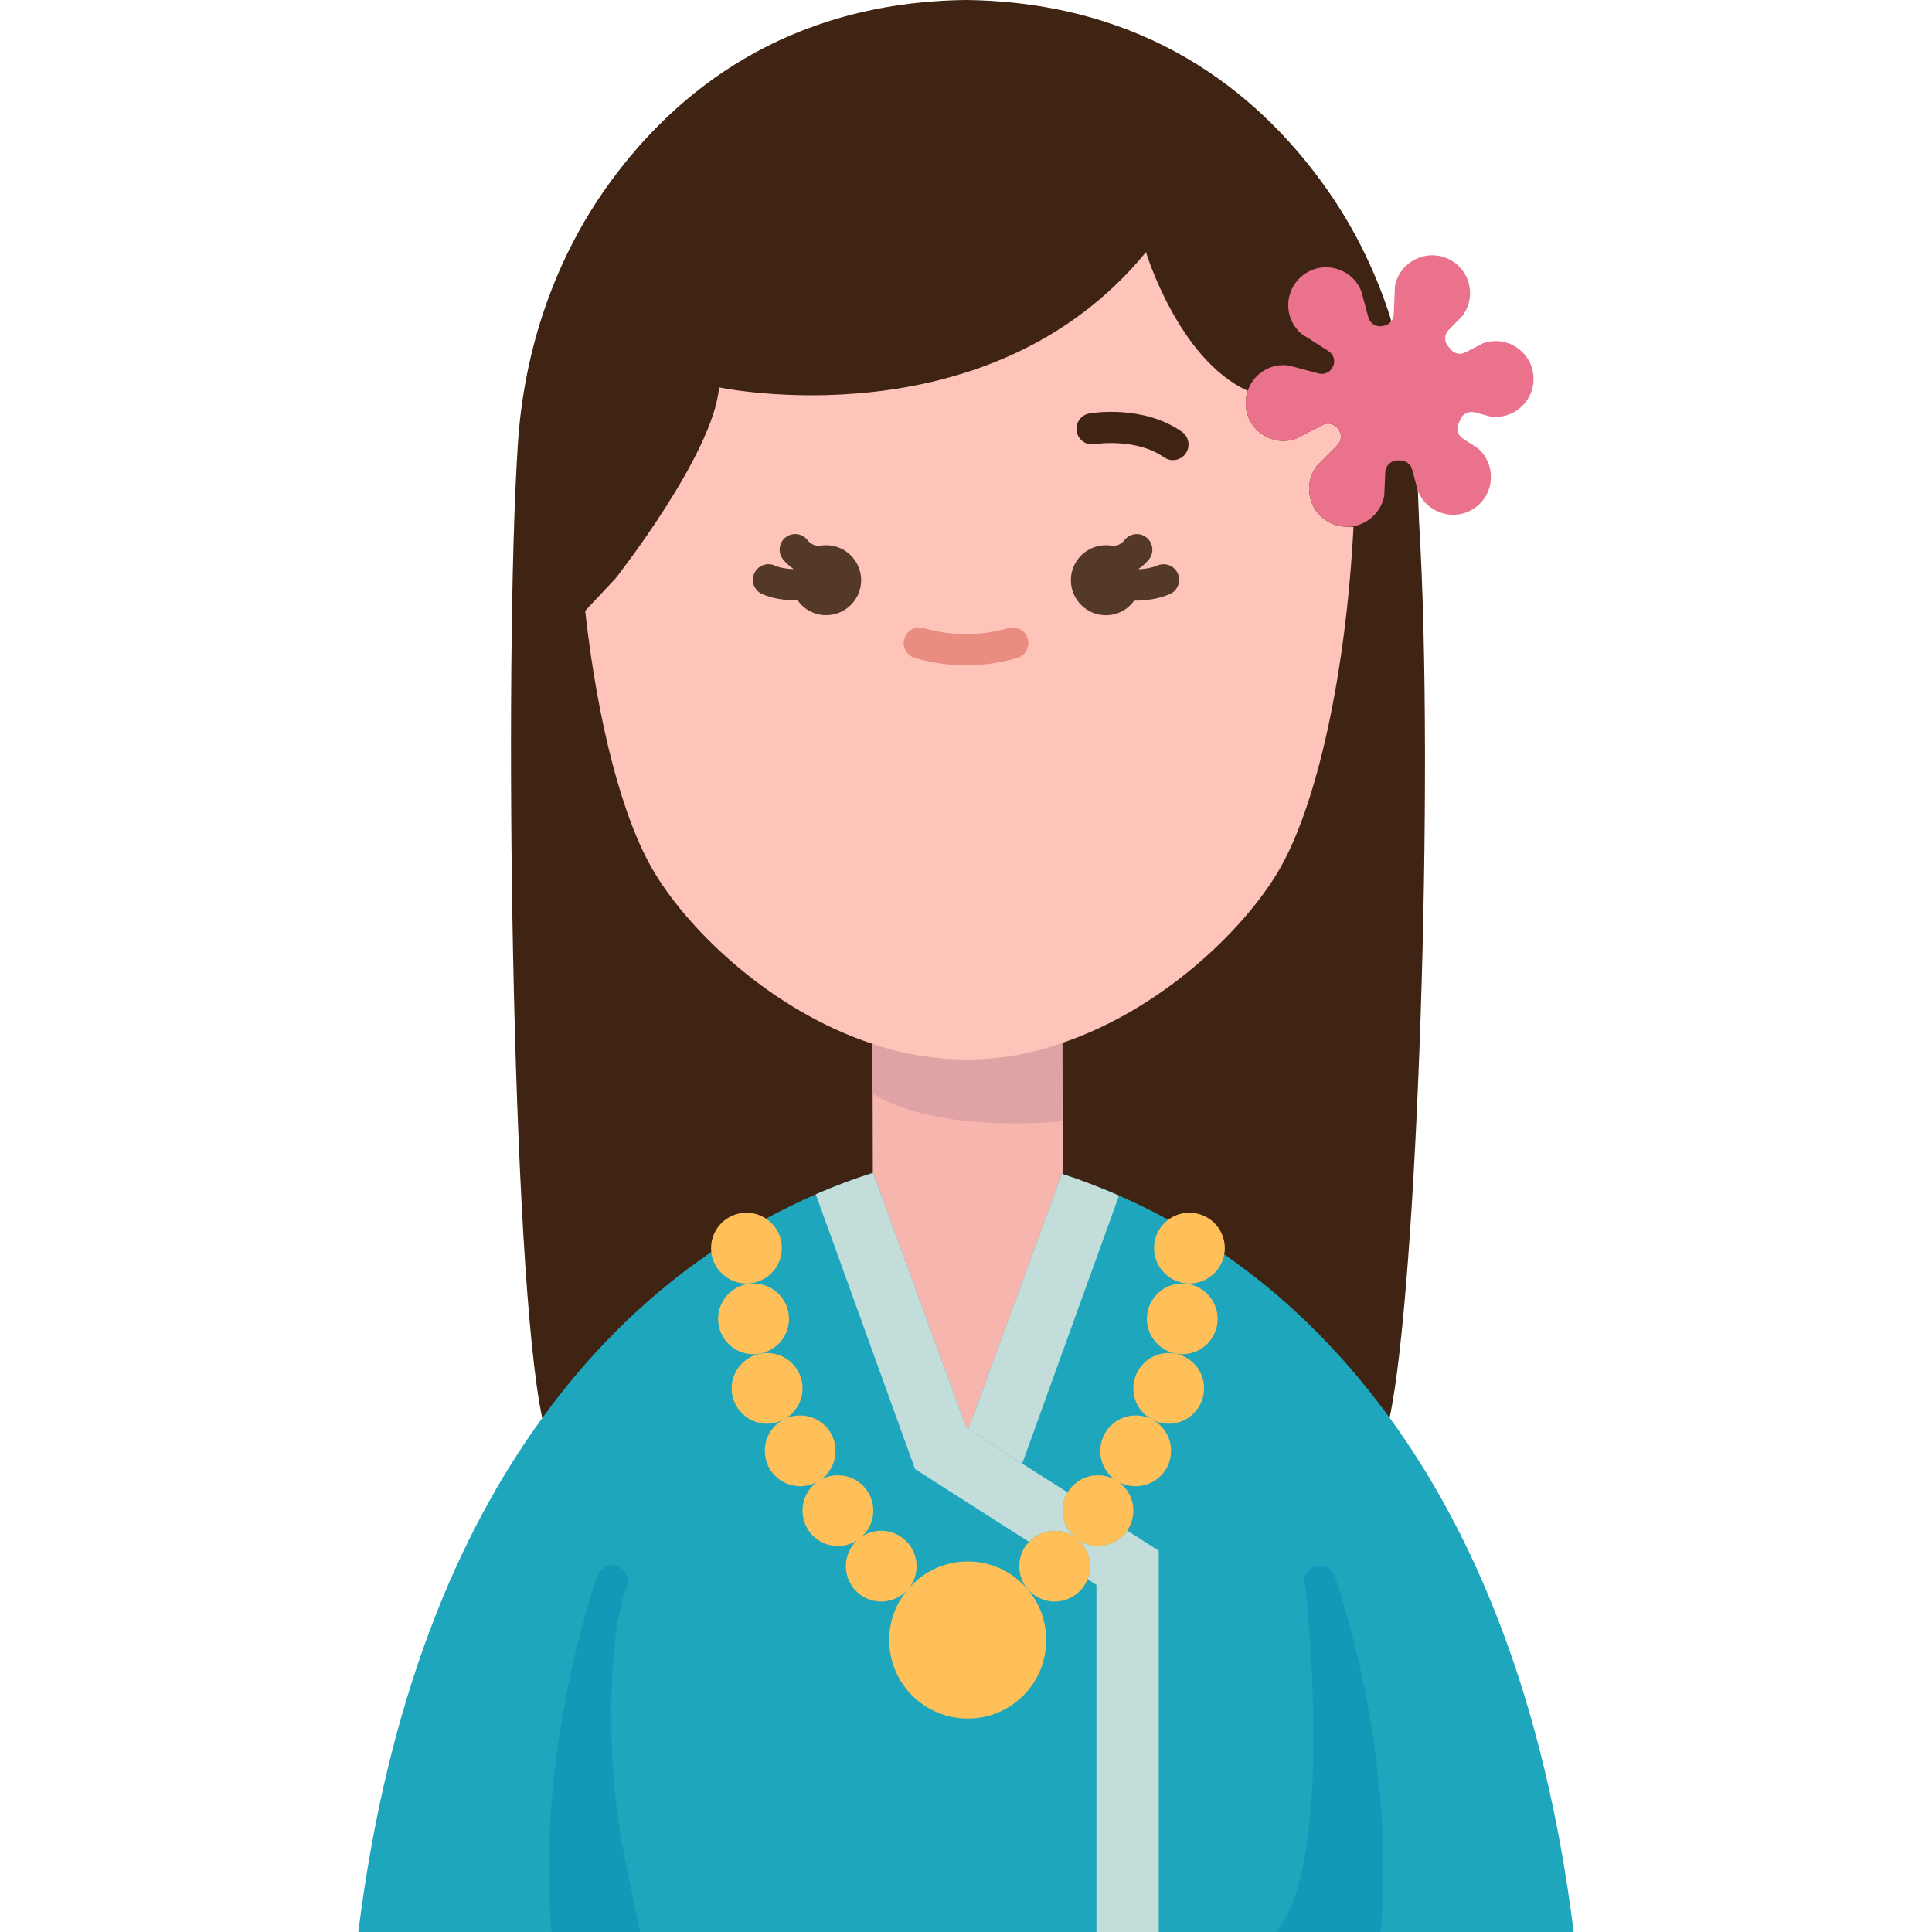 <svg id="Flat" enable-background="new 0 0 78 123.99" height="512" viewBox="0 0 78 123.99" width="512" xmlns="http://www.w3.org/2000/svg"><g><path d="m66.29 20.61-.1-.37c-1-3.06-2.45-5.96-4.37-8.57-4.2-5.76-11.29-11.53-22.82-11.67-11.53.14-18.62 5.91-22.82 11.67-3.58 4.89-5.55 10.78-5.94 16.83-.91 13.85-.42 53.17 1.56 62.49l.01.01 54.37-.02.01-.01c1.77-8.35 2.89-41.06 1.89-57.4l-.08-2.07-.654-5.154z" fill="#3f2313"/><path d="m39.105 87.288-6.075-12.018c-1.12.35-2.35.8-3.67 1.38-1.02.44-2.09.96-3.2 1.56l-3.51 2.15h-.01c-3.62 2.47-7.4 5.9-10.83 10.64-5.37 7.37-9.92 17.91-11.81 32.99h13.4 33.97 4 13.23 13.4c-1.89-15.1-6.45-25.65-11.82-33.01-3.36-4.62-7.03-8-10.57-10.45l-.04-.01-3.6-2.23v-.01c-1.08-.6-2.14-1.11-3.15-1.55-1.28-.56-2.48-1.01-3.58-1.37l-.03-.07v-.05h-.02z" fill="#1ea6bc"/><path d="m45.18 66.93.03 8.31h-.02l-6.01 16.4-.04.07-.11-.07-6-16.37-.01-.03-.02-8.25z" fill="#f7b6ad"/><path d="m63.45 33.81h.42c-.48 9.27-2.31 17.91-4.87 22.18-2.29 3.81-7.49 8.79-13.82 10.94-1.97.67-4.05 1.06-6.18 1.06-2.07 0-4.09-.37-6-1-6.42-2.11-11.69-7.15-14-11-2.06-3.42-3.65-9.66-4.44-16.79l1.95-2.08s6.3-8 6.64-12.26c0 0 17.28 3.67 27.4-8.68 0 0 2.09 6.9 6.53 8.9-.11.31-.15.65-.12 1.01.14 1.57 1.72 2.59 3.21 2.07l1.72-.89c.36-.19.81-.05 1.02.3.01.01.02.03.03.05.2.3.15.7-.11.95l-1.28 1.29c-.98 1.24-.55 3.06.88 3.72.33.15.67.22 1 .23z" fill="#fec4b9"/><path d="m51.37 99.52v24.47h-4v-.02-22.26l-.57-.36c.1-.26.16-.54.16-.84 0-.66-.29-1.26-.75-1.67.36.24.79.38 1.26.38.78 0 1.47-.4 1.88-.99z" fill="#c3ddda"/><path d="m48.82 76.73-6.21 17.19-3.47-2.21.04-.07 6.01-16.4h.02v.05l.03.07c1.1.36 2.3.81 3.58 1.37z" fill="#c3ddda"/><path d="m45.2 96.95c0 .66.29 1.26.75 1.67-.36-.24-.79-.38-1.26-.38-.65 0-1.23.27-1.65.71l-7.31-4.67-6.37-17.63c1.32-.58 2.55-1.03 3.67-1.38l6 16.37.11.07 3.47 2.21v.01l2.91 1.85c-.2.34-.32.74-.32 1.17z" fill="#c3ddda"/><g fill="#ffc05a"><path d="m53.34 77.83c-.47 0-.9.14-1.26.38-.04.02-.08.05-.11.08-.55.41-.9 1.07-.9 1.81 0 1.17.89 2.14 2.04 2.26.07.01.15.01.23.01 1.11 0 2.03-.8 2.23-1.85.03-.14.04-.28.04-.42 0-1.26-1.02-2.27-2.27-2.27z"/><path d="m53.11 82.38c-.08-.01-.15-.01-.23-.01-1.25 0-2.27 1.02-2.27 2.27 0 1.09.78 2.01 1.82 2.22.14.03.29.05.45.05 1.25 0 2.27-1.02 2.27-2.27 0-1.17-.9-2.14-2.04-2.26z"/><path d="m52.43 86.87c-.14-.03-.28-.04-.42-.04-1.25 0-2.27 1.02-2.27 2.27 0 .86.48 1.61 1.19 1.99-.31-.16-.66-.25-1.04-.25-1.26 0-2.27 1.02-2.27 2.27 0 .76.36 1.42.93 1.84-.32-.17-.69-.27-1.08-.27-.83 0-1.55.44-1.95 1.1-.2.34-.32.74-.32 1.17 0 .66.29 1.26.75 1.67-.36-.24-.79-.38-1.26-.38-.65 0-1.23.27-1.65.71-.39.41-.62.96-.62 1.56 0 .55.19 1.06.51 1.45.42.5 1.05.82 1.76.82.96 0 1.78-.59 2.11-1.43.1-.26.16-.54.16-.84 0-.66-.29-1.26-.75-1.67.36.24.79.38 1.26.38.78 0 1.47-.4 1.88-.99.24-.37.39-.81.39-1.28 0-.76-.37-1.42-.93-1.83.32.16.69.26 1.08.26 1.25 0 2.27-1.01 2.27-2.27 0-.86-.48-1.61-1.19-2 .31.17.66.26 1.04.26 1.25 0 2.27-1.02 2.27-2.27 0-1.11-.8-2.03-1.85-2.23z"/><path d="m39.11 100.21c-1.52 0-2.89.68-3.8 1.75.33-.39.52-.9.52-1.45 0-1.25-1.02-2.27-2.27-2.27-.46 0-.89.14-1.25.38.46-.42.74-1.01.74-1.67 0-1.26-1.02-2.27-2.27-2.27-.39 0-.76.1-1.09.27.57-.42.94-1.08.94-1.84 0-1.25-1.02-2.27-2.27-2.27-.37 0-.71.08-1.02.24.7-.39 1.17-1.13 1.17-1.98 0-1.25-1.02-2.27-2.28-2.27-.16 0-.31.02-.46.05-1.03.21-1.81 1.13-1.81 2.22 0 1.25 1.02 2.27 2.27 2.27.36 0 .7-.09 1.01-.24-.69.39-1.15 1.13-1.15 1.98 0 1.26 1.01 2.27 2.27 2.27.39 0 .76-.1 1.08-.27-.57.42-.93 1.08-.93 1.84 0 1.25 1.01 2.27 2.27 2.27.46 0 .89-.14 1.24-.38-.45.42-.73 1.01-.73 1.67 0 1.26 1.01 2.27 2.27 2.27.66 0 1.25-.28 1.67-.73-.72.87-1.16 1.98-1.16 3.2 0 2.79 2.26 5.04 5.04 5.04 2.79 0 5.04-2.25 5.04-5.04 0-1.26-.46-2.41-1.23-3.29-.92-1.07-2.28-1.75-3.81-1.75z"/><path d="m25.77 86.87c1.06-.19 1.87-1.12 1.87-2.23 0-1.25-1.02-2.27-2.28-2.27-.08 0-.15 0-.23.01-1.14.12-2.04 1.09-2.04 2.26 0 1.25 1.02 2.27 2.27 2.27.14 0 .28-.01.41-.04z"/><path d="m24.91 82.37c.08 0 .15 0 .22-.01 1.15-.11 2.05-1.08 2.05-2.26 0-.79-.4-1.49-1.02-1.89-.35-.24-.79-.38-1.25-.38-1.25 0-2.27 1.01-2.27 2.27 0 .09.01.18.01.26.14 1.13 1.1 2.01 2.26 2.01z"/></g><path d="m57.08 25.08c.36-1.07 1.45-1.8 2.65-1.62l1.91.51c.38.1.77-.1.92-.47l.01-.01c.14-.35.02-.75-.3-.95l-1.75-1.12c-.53-.46-.81-1.09-.84-1.72-.03-.79.31-1.59 1.03-2.1 1.29-.91 3.08-.37 3.66 1.09l.45 1.67c.11.41.52.65.93.56l.09-.02c.19-.04.34-.14.45-.29.09-.12.15-.27.16-.43l.08-1.83c.31-1.55 1.98-2.4 3.41-1.74s1.86 2.48.88 3.71l-.84.85c-.29.29-.31.75-.03 1.06.05.06.11.13.16.2.23.28.63.35.95.18l1.14-.59c1.49-.51 3.07.51 3.21 2.08.15 1.57-1.22 2.86-2.77 2.63l-.99-.27c-.37-.09-.76.08-.91.43-.04.1-.08.19-.13.28-.17.35-.04.78.29.99l.95.61c1.19 1.04 1.1 2.91-.19 3.82-1.28.91-3.08.37-3.66-1.09l-.37-1.37c-.09-.35-.41-.58-.77-.58h-.18c-.42.01-.75.34-.77.75l-.07 1.54c-.24 1.18-1.28 1.97-2.39 1.97-.01 0-.01 0-.02 0-.33-.01-.67-.08-1-.23-1.43-.66-1.86-2.48-.88-3.72l1.28-1.29c.26-.25.31-.65.11-.95-.01-.02-.02-.04-.03-.05-.21-.35-.66-.49-1.02-.3l-1.72.89c-1.49.52-3.07-.5-3.21-2.07-.03-.36.01-.7.12-1.01z" fill="#ea728c"/><path d="m33.002 66.99s5.796 2.306 12.18-.06l.006 5.025s-7.938.884-12.183-1.782z" fill="#dfa3a5"/><path d="m12.396 123.99c-1.001-11.65 2.79-22.413 2.952-22.867.186-.52.757-.791 1.278-.604.52.186.791.758.605 1.278-.033.092-1.234 2.685-.954 10.499.091 2.54.424 5.065.943 7.552l.865 4.142z" fill="#1498b7"/><path d="m65.603 123.99c1.027-11.684-2.789-22.412-2.952-22.867-.186-.52-.758-.791-1.278-.604-.52.186-.791.758-.605 1.278.039.107 1.998 17.789-1.876 22.193h4.7z" fill="#1498b7"/><path d="m52.279 29.53c-.199 0-.399-.059-.574-.182-1.801-1.267-4.414-.85-4.441-.844-.544.099-1.063-.267-1.159-.811s.267-1.063.811-1.158c.137-.025 3.438-.584 5.939 1.176.452.318.561.941.243 1.394-.195.278-.505.425-.819.425z" fill="#3f2313"/><path d="m39 42.7c-1.078 0-2.179-.157-3.273-.468-.531-.15-.84-.703-.689-1.234.15-.531.703-.843 1.235-.689 1.833.52 3.621.52 5.454 0 .532-.153 1.085.158 1.235.689.151.531-.158 1.084-.689 1.234-1.094.311-2.195.468-3.273.468z" fill="#ea8d81"/><path d="m51.286 36.291c-.368.157-.783.223-1.186.242-.003-.01-.006-.021-.01-.032.245-.171.473-.367.664-.616.336-.438.254-1.066-.184-1.402-.438-.337-1.066-.255-1.402.184-.19.248-.441.343-.708.379-.156-.034-.317-.055-.483-.055-1.24 0-2.246 1.006-2.246 2.246s1.006 2.246 2.246 2.246c.752 0 1.413-.373 1.821-.94.022 0 .041.003.063.003.736 0 1.515-.118 2.211-.415.508-.218.744-.806.526-1.313-.216-.508-.806-.744-1.312-.527z" fill="#543927"/><path d="m30.023 34.99c-.167 0-.328.021-.484.055-.267-.036-.517-.133-.707-.38-.336-.438-.965-.521-1.402-.184-.438.336-.521.964-.184 1.402.191.249.419.444.665.615-.003.008-.005.016-.007.024-.423-.015-.846-.079-1.175-.226-.505-.227-1.096.001-1.32.506-.225.504.001 1.096.506 1.32.649.29 1.431.405 2.186.405.03 0 .058-.004.088-.005.406.578 1.075.958 1.836.958 1.24 0 2.246-1.006 2.246-2.246s-1.008-2.244-2.248-2.244z" fill="#543927"/></g></svg>